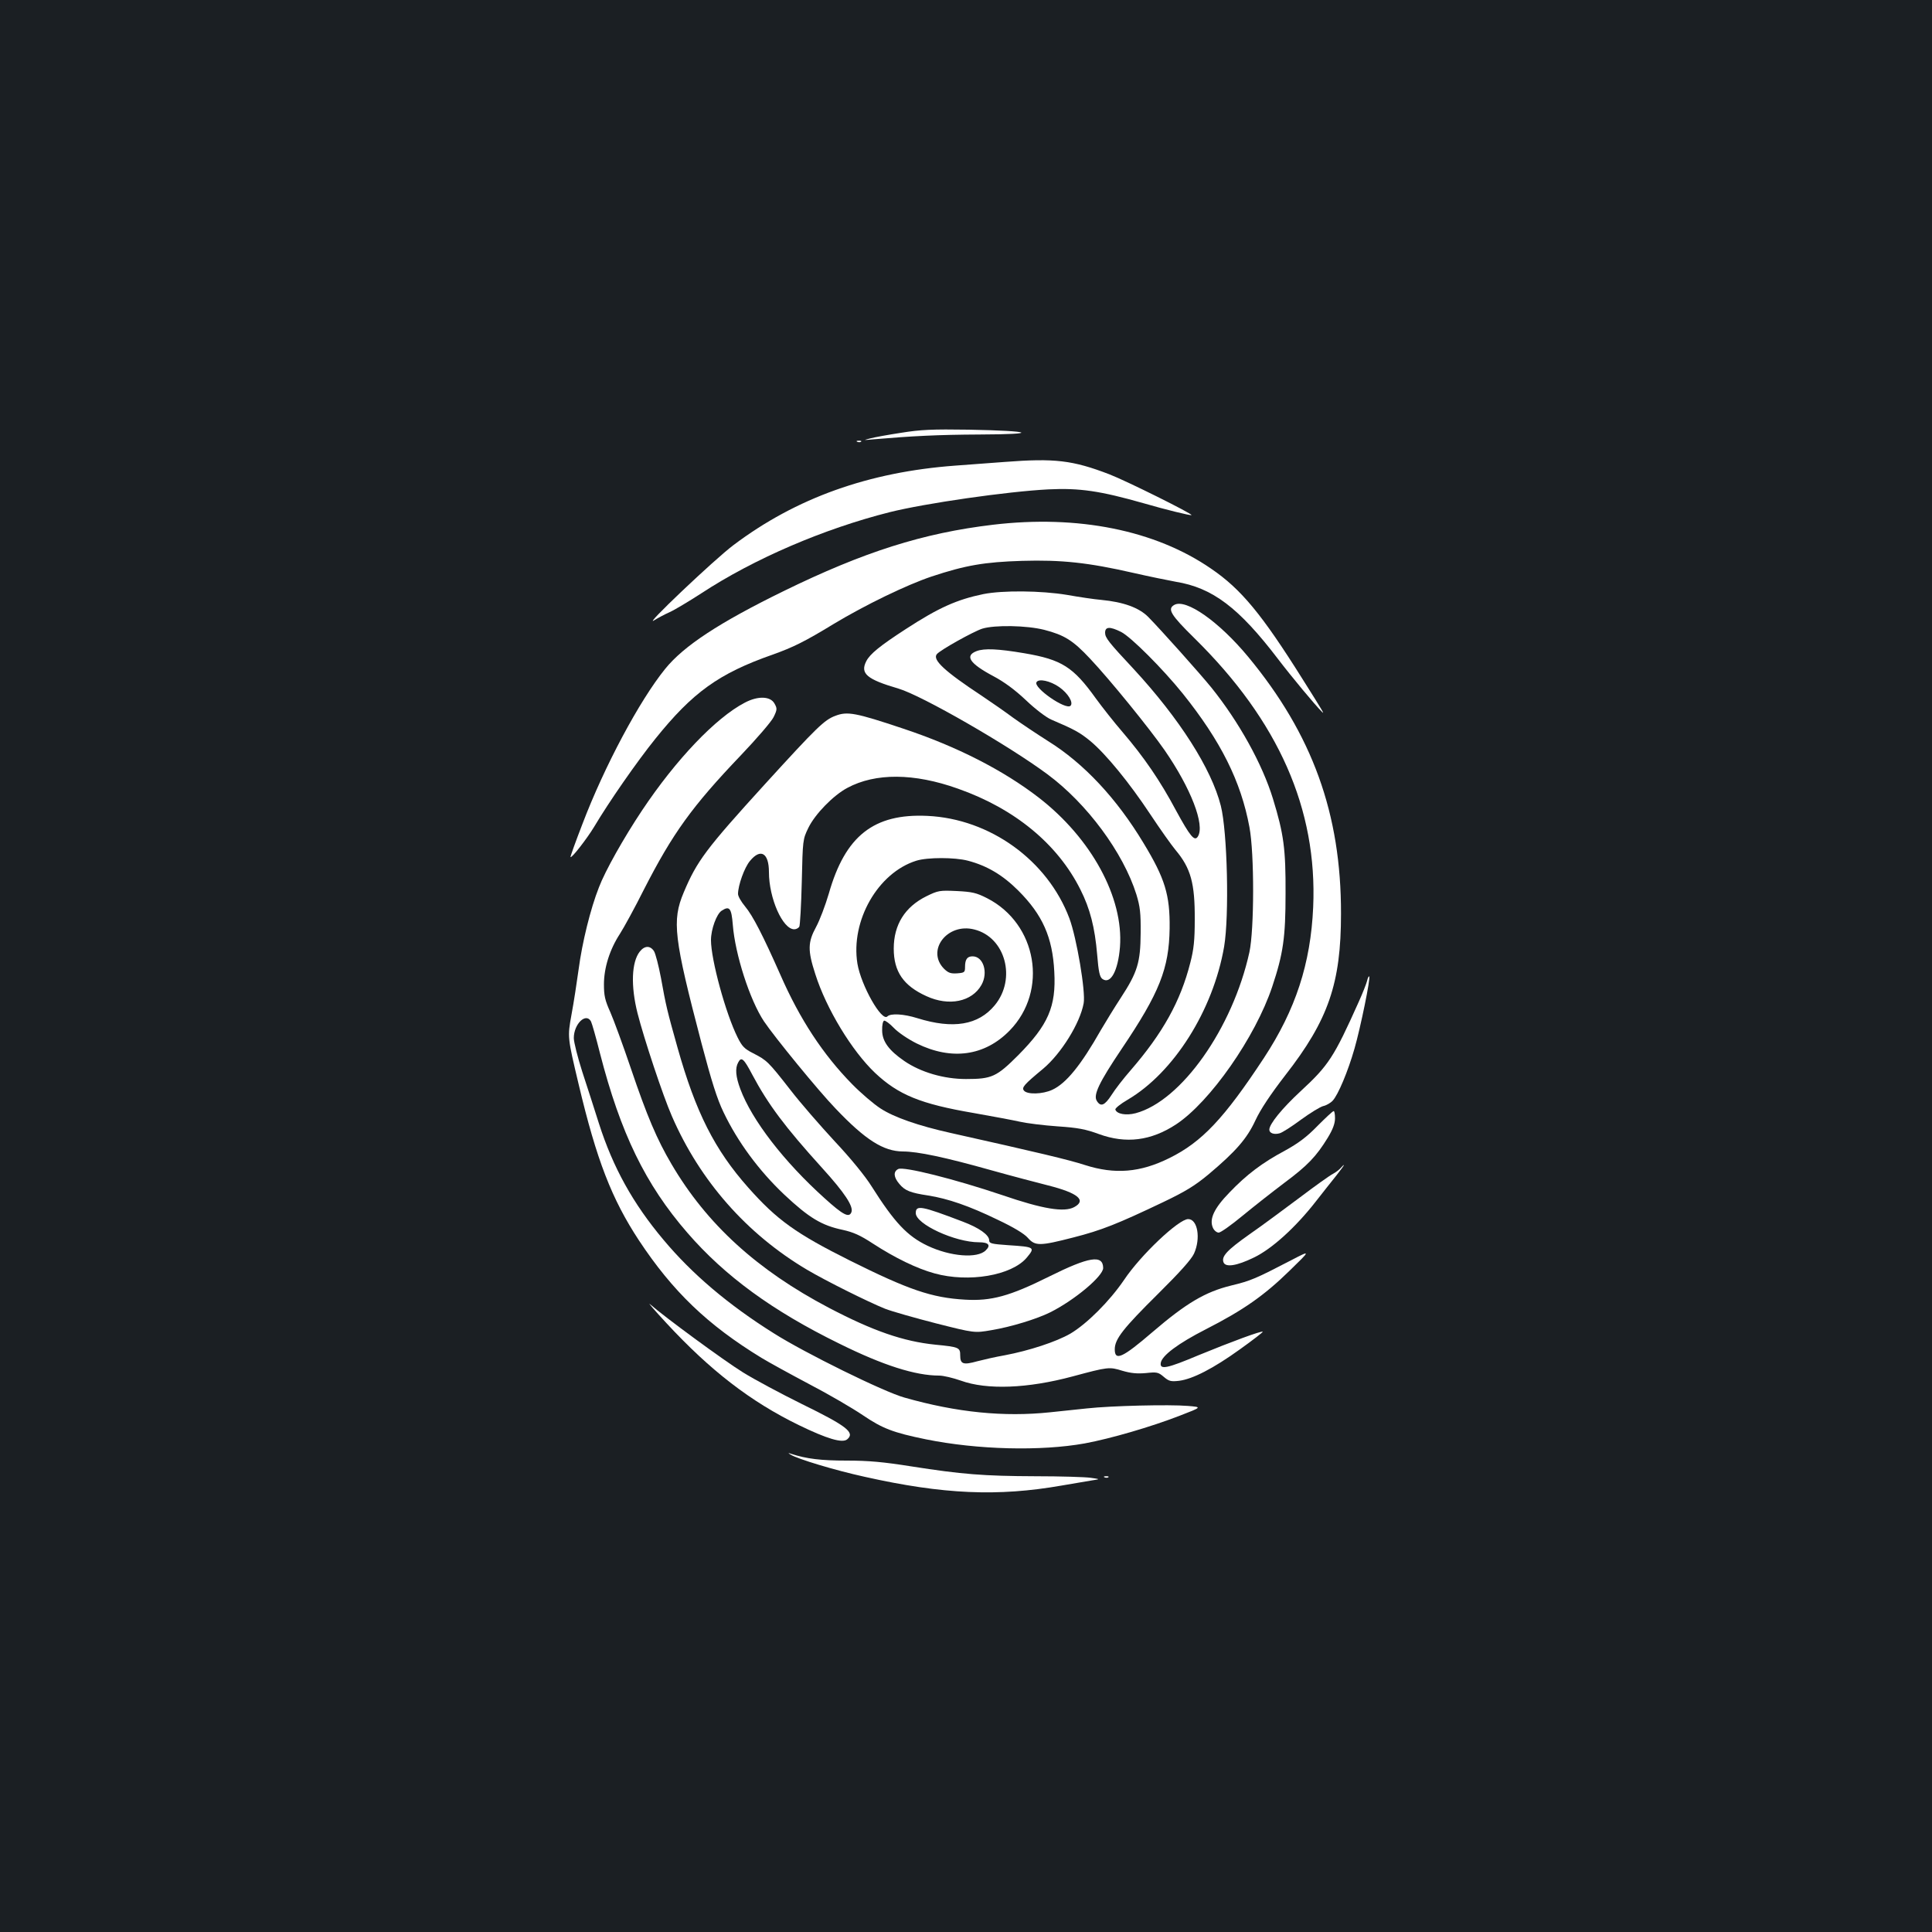 <?xml version="1.0" standalone="no"?>
<!DOCTYPE svg PUBLIC "-//W3C//DTD SVG 20010904//EN"
 "http://www.w3.org/TR/2001/REC-SVG-20010904/DTD/svg10.dtd">
<svg version="1.0" xmlns="http://www.w3.org/2000/svg"
 width="1000pt" height="1000pt" viewBox="0 0 1000 1000"
 preserveAspectRatio="xMidYMid meet">
<rect width="100%" height="100%" fill="#1b1f23"/>
<g transform="translate(0,1000) scale(0.1,-0.1)"
fill="#ffffff" stroke="none">
<path d="M4665 7760 c-66 -10 -138 -23 -160 -29 -39 -10 -38 -10 15 -5 199 17
334 24 550 25 316 1 276 19 -55 25 -190 3 -251 0 -350 -16z"/>
<path d="M4438 7713 c7 -3 16 -2 19 1 4 3 -2 6 -13 5 -11 0 -14 -3 -6 -6z"/>
<path d="M5200 7609 c-58 -4 -172 -13 -255 -19 -448 -33 -824 -167 -1148 -411
-98 -73 -478 -434 -410 -389 18 11 53 30 78 41 25 11 100 56 165 98 273 179
634 334 975 420 184 46 607 107 821 118 162 8 269 -8 494 -72 110 -32 244 -65
247 -61 7 6 -339 178 -425 211 -190 73 -283 84 -542 64z"/>
<path d="M5140 7284 c-362 -43 -668 -140 -1085 -344 -331 -162 -516 -283 -612
-402 -133 -164 -315 -505 -428 -802 -36 -93 -64 -171 -62 -172 6 -7 85 95 122
156 76 128 221 337 317 456 193 240 328 338 608 436 106 38 165 67 316 159
161 97 375 201 506 245 175 58 273 75 468 81 205 6 343 -9 575 -62 83 -19 182
-39 220 -46 191 -31 327 -134 530 -400 67 -88 193 -240 228 -274 14 -14 7 -1
-101 170 -211 336 -318 466 -474 572 -289 199 -689 279 -1128 227z"/>
<path d="M5090 6925 c-136 -28 -231 -70 -400 -180 -136 -88 -187 -130 -206
-167 -33 -64 2 -94 166 -142 120 -35 572 -295 772 -444 204 -151 392 -405 460
-622 19 -63 23 -95 22 -200 -1 -151 -16 -202 -103 -335 -32 -49 -78 -124 -102
-165 -105 -185 -181 -278 -253 -311 -50 -23 -129 -25 -146 -4 -13 16 0 31 99
113 93 78 191 235 210 339 11 59 -36 338 -74 440 -113 300 -411 515 -735 530
-277 13 -425 -103 -510 -402 -18 -61 -47 -138 -66 -173 -43 -79 -44 -121 -4
-244 57 -180 190 -398 309 -511 121 -114 236 -161 511 -208 96 -17 204 -37
239 -45 35 -8 123 -19 195 -24 106 -7 146 -15 214 -40 140 -51 269 -35 399 50
176 116 411 452 498 713 57 171 69 255 69 482 1 231 -9 307 -65 490 -55 180
-176 398 -318 575 -59 73 -264 302 -328 367 -48 48 -128 77 -243 88 -36 3
-116 15 -178 26 -133 22 -332 24 -432 4z m315 -185 c104 -27 148 -54 237 -149
103 -109 309 -363 386 -474 136 -197 210 -388 172 -447 -17 -27 -40 1 -113
135 -82 154 -165 275 -276 405 -45 52 -107 131 -139 175 -117 163 -176 201
-371 234 -136 23 -206 26 -246 11 -63 -24 -37 -64 87 -130 55 -29 112 -71 168
-124 48 -46 105 -89 130 -100 122 -52 149 -67 204 -112 80 -67 200 -213 310
-379 51 -77 110 -160 130 -184 80 -95 101 -173 100 -361 0 -106 -5 -154 -23
-223 -51 -201 -143 -365 -309 -557 -36 -41 -81 -99 -99 -128 -35 -54 -56 -63
-76 -30 -19 30 11 94 128 268 197 292 246 417 249 625 2 173 -24 258 -135 441
-139 231 -309 413 -494 528 -60 38 -142 93 -181 121 -39 29 -112 80 -163 114
-191 126 -256 186 -232 215 18 22 189 117 235 132 65 20 230 17 321 -6z m398
-11 c51 -26 215 -190 319 -319 197 -246 301 -454 345 -691 26 -137 25 -530 0
-647 -87 -395 -353 -771 -589 -834 -50 -13 -98 -4 -105 19 -2 6 26 29 64 51
238 140 442 462 499 792 27 160 17 594 -17 729 -49 193 -214 451 -451 708
-130 139 -148 162 -148 188 0 32 25 33 83 4z m-321 -285 c47 -33 75 -81 59
-97 -24 -24 -194 94 -176 122 11 20 71 7 117 -25z m-472 -899 c99 -26 180 -74
261 -155 125 -125 177 -241 186 -420 10 -181 -32 -275 -186 -431 -113 -113
-137 -124 -271 -124 -115 0 -234 35 -319 93 -80 55 -115 102 -115 159 -1 26 4
48 10 50 6 2 29 -15 50 -37 23 -24 73 -58 119 -81 181 -89 352 -65 481 67 201
206 142 553 -117 685 -55 28 -77 33 -157 37 -88 4 -96 3 -157 -27 -111 -55
-169 -147 -169 -271 0 -119 50 -192 169 -246 117 -54 236 -29 285 58 36 64 10
148 -46 148 -28 0 -39 -16 -39 -55 0 -28 -3 -30 -41 -33 -33 -2 -45 2 -67 23
-95 95 16 240 156 204 161 -40 219 -255 106 -392 -85 -103 -215 -125 -401 -67
-70 22 -138 26 -155 9 -29 -29 -136 160 -155 273 -36 222 106 471 305 533 57
18 199 18 267 0z"/>
<path d="M6078 6869 c-37 -21 -19 -51 105 -173 435 -428 636 -884 614 -1391
-13 -293 -91 -531 -255 -781 -206 -313 -321 -435 -489 -518 -151 -75 -282 -86
-438 -36 -83 27 -243 65 -695 166 -166 37 -293 81 -363 127 -34 22 -100 78
-147 126 -150 153 -270 335 -371 566 -90 203 -142 305 -183 354 -20 24 -36 52
-36 64 0 44 33 137 62 171 55 67 98 41 98 -58 0 -135 71 -296 131 -296 10 0
21 6 26 13 4 6 10 111 13 232 5 218 5 220 34 280 35 72 130 169 202 207 145
78 345 77 572 -4 293 -103 516 -286 634 -522 50 -99 75 -196 87 -338 7 -87 13
-115 27 -125 42 -30 81 41 91 166 19 255 -148 562 -421 773 -184 142 -425 265
-702 357 -245 82 -288 90 -350 66 -57 -21 -95 -58 -364 -353 -306 -336 -353
-399 -421 -561 -62 -147 -51 -235 92 -781 52 -197 81 -289 114 -357 73 -153
183 -302 314 -426 129 -121 194 -160 304 -183 54 -12 90 -28 154 -70 117 -76
229 -130 320 -155 177 -49 399 -11 477 81 45 54 43 56 -96 65 -86 6 -98 9 -98
25 0 28 -52 65 -137 97 -215 82 -243 87 -243 44 0 -57 203 -151 327 -151 50 0
63 -15 35 -42 -43 -43 -183 -32 -301 24 -105 50 -171 120 -290 308 -33 53
-110 147 -190 232 -73 79 -178 199 -231 268 -114 146 -121 152 -191 188 -46
23 -58 36 -81 82 -62 124 -138 403 -138 504 0 56 29 135 55 152 41 27 51 14
58 -73 12 -153 88 -389 161 -499 55 -82 283 -361 371 -452 155 -163 248 -221
348 -222 77 0 219 -30 457 -97 107 -30 241 -65 296 -79 154 -39 199 -77 134
-112 -52 -28 -162 -10 -372 62 -246 83 -512 150 -539 135 -26 -13 -24 -42 6
-77 29 -35 57 -46 150 -60 101 -16 212 -54 358 -125 83 -39 139 -73 157 -94
38 -43 61 -43 236 2 145 37 228 70 465 183 115 55 164 85 235 144 140 118 198
184 242 279 26 56 77 133 155 234 223 286 288 476 288 835 1 518 -148 929
-481 1331 -151 182 -322 302 -382 268z m-2185 -2430 c83 -156 170 -272 362
-484 118 -130 163 -199 152 -229 -12 -31 -43 -15 -139 72 -210 189 -376 404
-436 565 -24 64 -28 108 -11 138 16 31 29 20 72 -62z"/>
<path d="M3855 6363 c-150 -78 -356 -294 -532 -558 -94 -141 -191 -313 -223
-398 -44 -111 -87 -287 -105 -424 -9 -65 -25 -171 -37 -235 -21 -116 -21 -116
37 -360 93 -393 172 -595 312 -808 176 -266 356 -438 634 -608 36 -22 147 -83
247 -136 100 -52 225 -125 278 -161 102 -69 156 -90 327 -125 267 -54 594 -62
822 -21 134 25 341 85 493 144 114 44 114 44 40 50 -95 8 -396 1 -523 -13 -55
-6 -140 -15 -190 -20 -239 -25 -482 -1 -753 76 -106 29 -518 232 -677 333
-236 148 -423 307 -571 484 -158 188 -261 374 -334 602 -23 72 -61 192 -86
267 -24 75 -44 154 -44 175 0 73 63 134 89 86 5 -10 26 -83 46 -163 107 -416
236 -681 453 -931 194 -224 440 -404 787 -574 226 -112 393 -165 516 -165 22
0 72 -12 112 -26 135 -49 346 -41 580 22 182 49 189 50 256 29 45 -13 76 -16
122 -12 56 6 64 5 92 -19 27 -23 37 -26 80 -21 70 9 176 63 315 163 67 48 120
89 118 91 -6 6 -163 -52 -331 -121 -164 -69 -202 -77 -197 -41 5 38 89 101
234 175 194 99 302 175 433 303 110 107 110 107 10 55 -187 -97 -210 -107
-313 -132 -134 -33 -232 -91 -407 -241 -156 -134 -195 -151 -195 -89 0 53 43
108 227 290 110 109 169 175 183 205 36 79 19 179 -30 179 -49 0 -246 -186
-332 -315 -75 -110 -192 -227 -278 -278 -73 -42 -213 -88 -340 -112 -47 -8
-111 -23 -142 -31 -72 -20 -88 -15 -88 30 0 41 -5 44 -129 56 -166 17 -322 71
-551 191 -371 195 -632 433 -814 743 -76 129 -127 249 -211 497 -40 118 -88
249 -106 290 -28 62 -33 86 -33 144 0 86 30 181 83 262 21 33 77 135 124 229
149 291 248 429 502 695 81 85 157 173 169 197 19 39 19 45 5 70 -21 39 -86
41 -154 5z"/>
<path d="M3311 5074 c-42 -54 -47 -177 -11 -319 33 -130 131 -426 178 -533
145 -334 387 -609 699 -794 98 -58 317 -167 404 -202 36 -14 156 -48 265 -76
198 -50 198 -50 285 -35 103 17 235 58 304 92 128 64 275 188 275 230 -1 70
-72 59 -281 -45 -203 -101 -298 -127 -434 -119 -173 10 -292 51 -597 203 -278
139 -377 210 -525 377 -174 196 -272 390 -366 724 -54 192 -60 217 -86 362
-12 63 -28 125 -36 138 -20 30 -49 29 -74 -3z"/>
<path d="M7076 4923 c-4 -15 -23 -64 -43 -108 -129 -288 -156 -329 -302 -464
-95 -88 -161 -169 -161 -198 0 -18 24 -27 53 -19 13 3 63 35 110 70 48 35 100
67 116 71 15 3 38 16 49 28 28 30 79 151 113 270 31 108 84 366 76 373 -2 3
-8 -8 -11 -23z"/>
<path d="M6819 4172 c-55 -57 -100 -90 -167 -127 -118 -63 -199 -124 -288
-217 -80 -82 -106 -138 -86 -183 6 -14 20 -25 30 -25 10 0 65 39 123 87 57 47
155 124 216 170 121 90 166 137 226 235 26 43 37 73 37 100 0 21 -3 38 -7 37
-5 0 -42 -35 -84 -77z"/>
<path d="M6939 3954 c-7 -8 -25 -22 -40 -30 -16 -8 -93 -63 -171 -122 -79 -59
-196 -146 -261 -191 -116 -82 -146 -114 -134 -145 11 -27 68 -18 155 24 95 45
219 158 324 293 35 44 82 105 106 134 23 29 40 53 38 53 -2 0 -9 -7 -17 -16z"/>
<path d="M3450 3151 c227 -245 434 -405 684 -527 146 -71 226 -95 251 -74 42
35 -2 69 -235 183 -107 53 -244 126 -305 164 -100 62 -406 287 -480 352 -16
14 22 -30 85 -98z"/>
<path d="M4092 2471 c34 -22 229 -81 384 -115 407 -91 689 -103 1020 -45 65
11 137 23 159 27 40 6 40 6 -10 13 -27 4 -156 8 -285 8 -270 1 -381 10 -643
51 -145 23 -221 30 -335 30 -132 0 -207 9 -287 35 -17 6 -18 5 -3 -4z"/>
<path d="M5718 2353 c7 -3 16 -2 19 1 4 3 -2 6 -13 5 -11 0 -14 -3 -6 -6z"/>
</g>
</svg>
